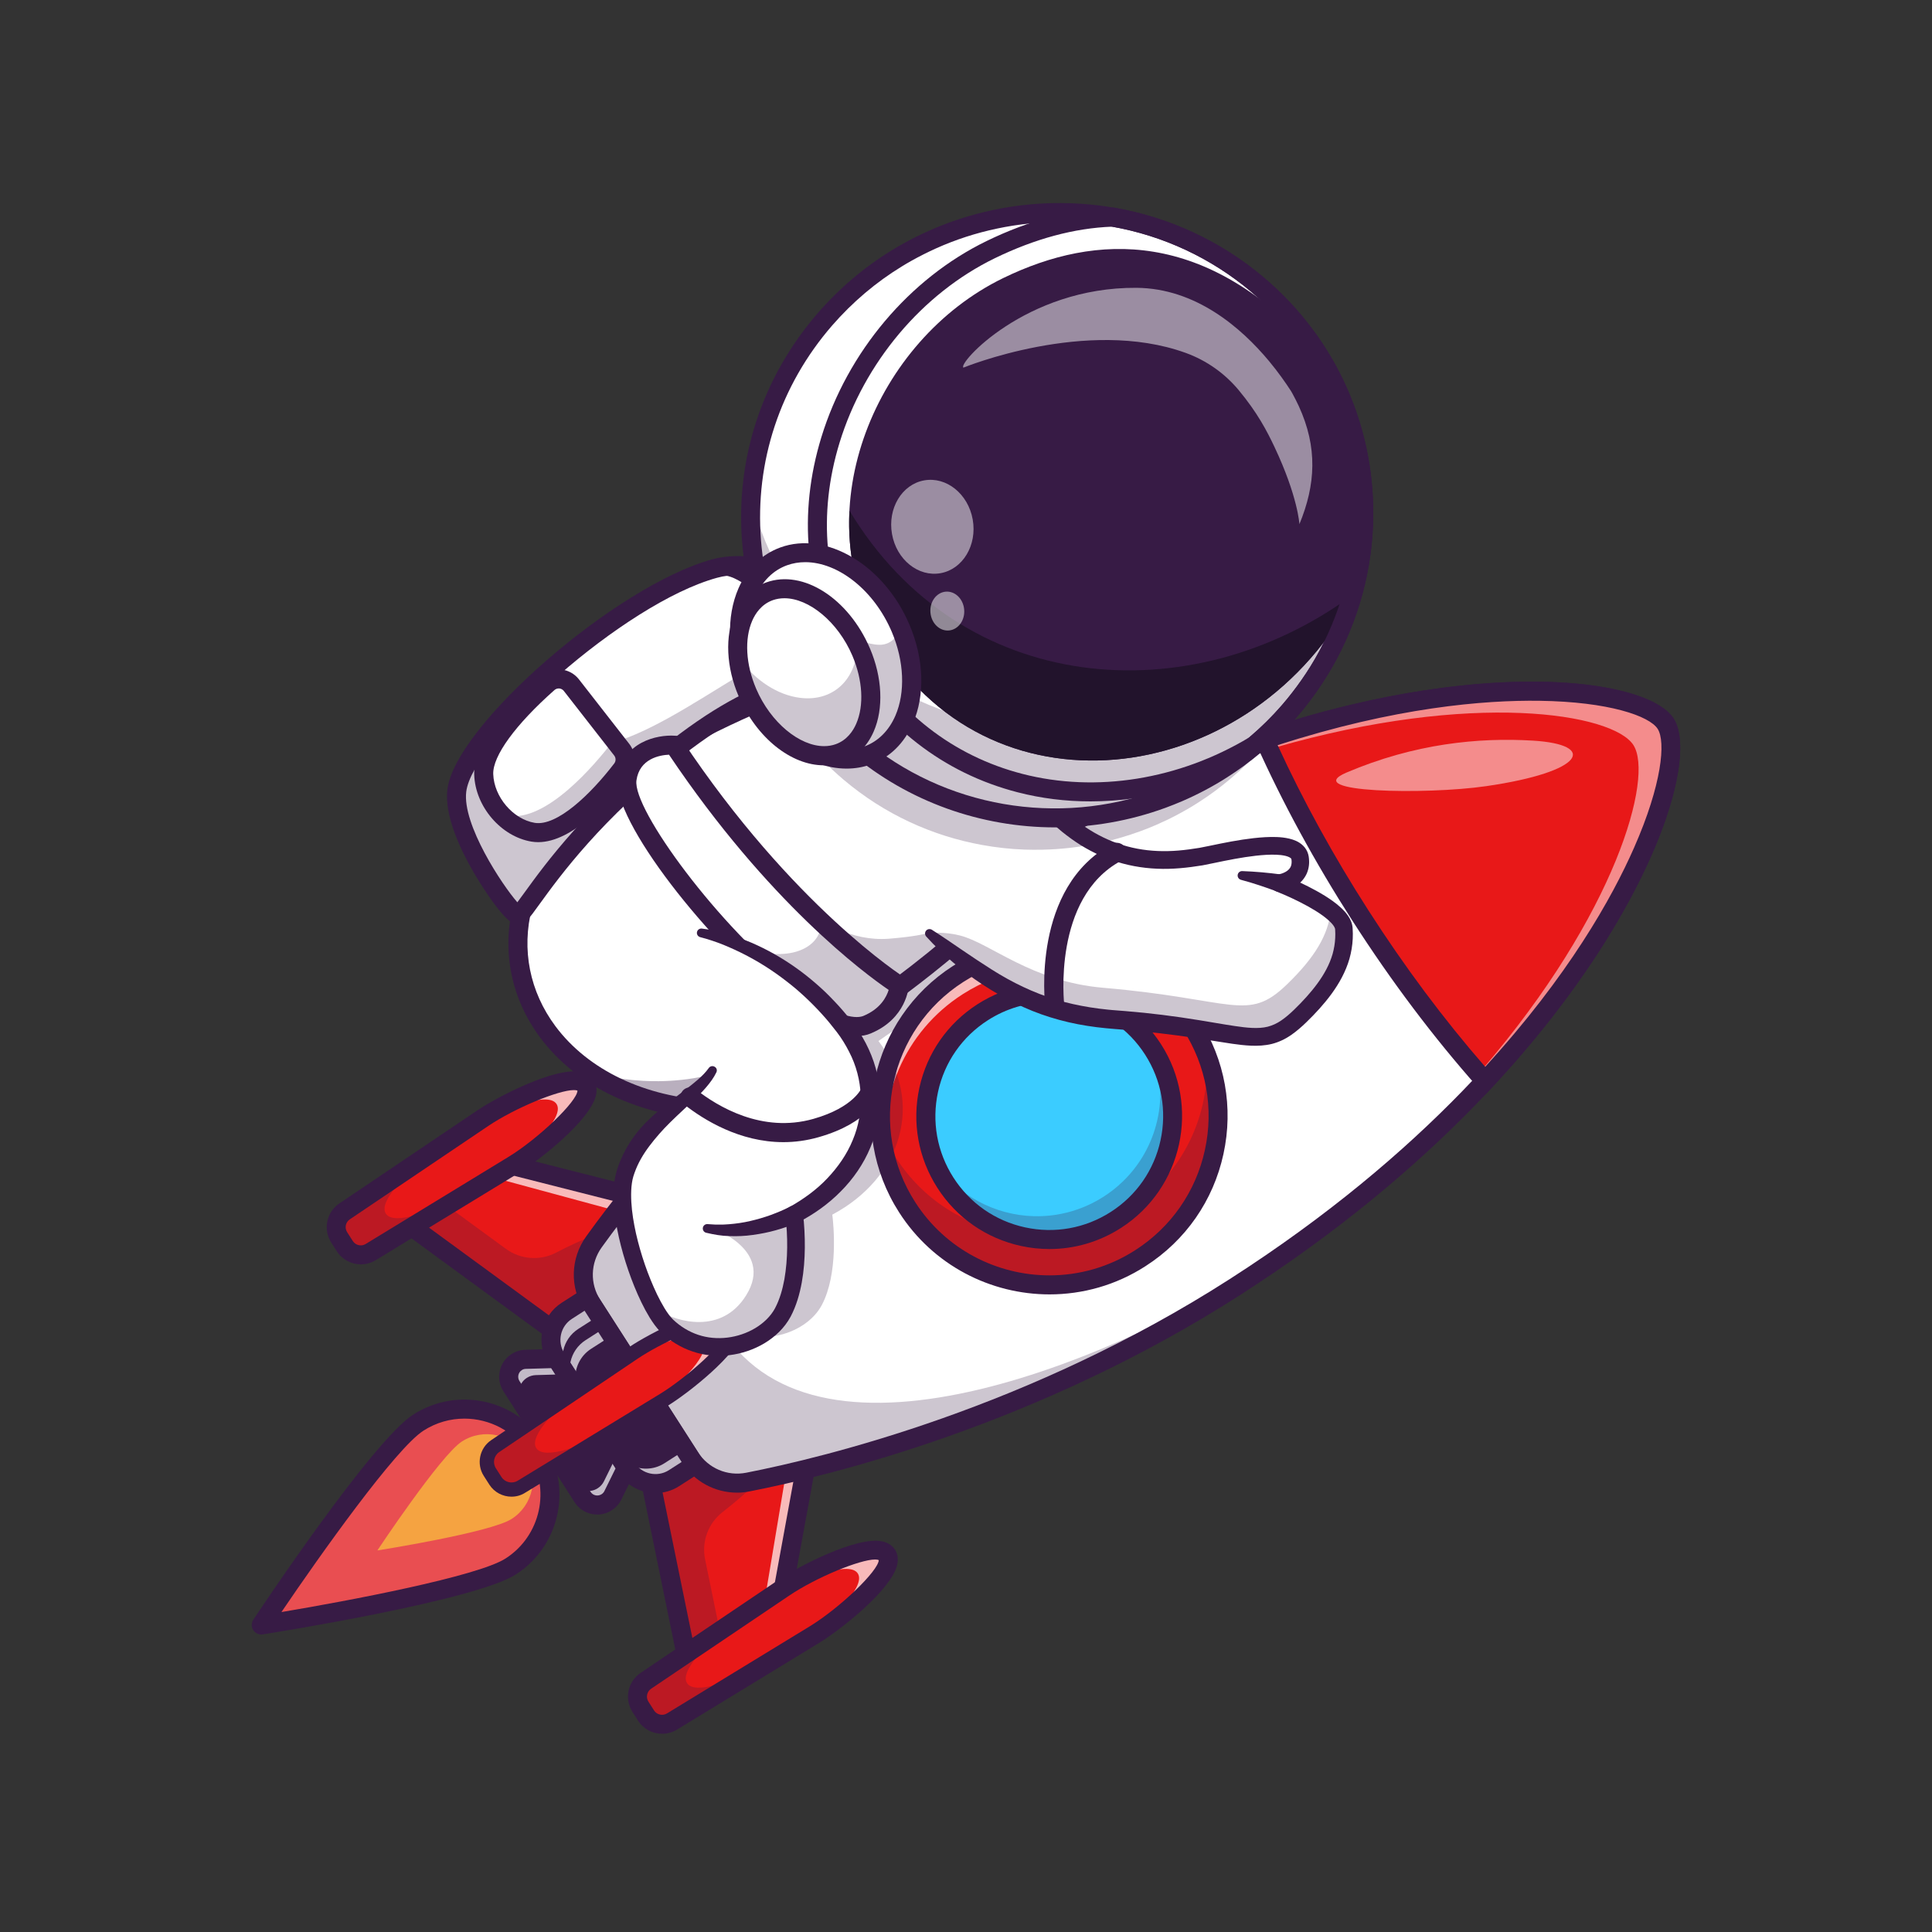 <?xml version="1.0" encoding="utf-8"?>
<!-- Generator: Adobe Illustrator 26.0.2, SVG Export Plug-In . SVG Version: 6.00 Build 0)  -->
<svg version="1.1" id="Layer_1" xmlns="http://www.w3.org/2000/svg" xmlns:xlink="http://www.w3.org/1999/xlink" x="0px" y="0px" 
	 viewBox="0 0 4000 4000" style="enable-background:new 0 0 4000 4000;" xml:space="preserve">
<rect x="0" y="0" width="4000" height="4000" fill="#333333" stroke="none"/>
<style type="text/css">
	.st0{fill:#E81818;}
	.st1{opacity:0.25;}
	.st2{fill:#371B45;}
	.st3{opacity:0.7;}
	.st4{fill:#FFFFFF;}
	.st5{fill:#E94E51;}
	.st6{fill:#F5A341;}
	.st7{opacity:0.5;}
	.st8{fill:#3BCCFF;}
	.st9{opacity:0.35;}
	.st10{opacity:0.3;}
	.st11{fill:#293856;}
	.st12{fill:#22132C;}
</style>
<g>
	<g>
		<polygon class="st0" points="1750.3,2588.2 1045.8,2409.3 847.7,2536.4 1307.2,2872.6 		"/>
	</g>
	<g>
		<polygon class="st0" points="1750.3,2588.2 1619.4,3303.2 1421.3,3430.3 1307.2,2872.6 		"/>
	</g>
	<g>
		<g class="st1">
			<path class="st2" d="M1750.3,2588.2l-443.1,284.4l114.1,557.8l70.6-45.3l-32.1-156.7c-7.5-36.8,6.5-74.8,36.2-97.8
				c48.3-37.5,92.5-79.7,132.1-125.9c21.6-25.3,41.8-51.7,60.5-79.3L1750.3,2588.2z"/>
		</g>
		<g class="st1">
			<path class="st2" d="M1750.3,2588.2l-443.1,284.4l-459.5-336.1l70.6-45.3l129.1,94.4c30.4,22.2,70.7,25.2,104,7.8
				c54.2-28.3,111-50.9,169.5-67.6c32-9.1,64.4-16.4,97.2-21.9L1750.3,2588.2z"/>
		</g>
		<g class="st3">
			<g>
				<g>
					<polygon class="st4" points="1045.7,2409.3 1007.2,2434 1698.8,2621.3 1750.3,2588.2 					"/>
				</g>
			</g>
		</g>
		<g class="st3">
			<g>
				<g>
					<polygon class="st4" points="1750.3,2588.2 1698.8,2621.3 1580.8,3327.9 1619.4,3303.2 					"/>
				</g>
			</g>
		</g>
		<g>
			<path class="st2" d="M1306.5,2896.4l-493.6-361.1l229.5-147.3l756.9,192.1L1306.5,2896.4z M882.5,2537.5l425.4,311.2l393.6-252.6
				l-652.3-165.6L882.5,2537.5z"/>
		</g>
		<g>
			<path class="st0" d="M1212.7,2247.1c22.1,34.4-98.2,133.5-150.2,165.2l-295.1,180c-18.2,11.1-41.9,5.6-53.4-12.3l-11.7-18.3
				c-11.5-17.9-6.6-41.8,11.1-53.7l286.6-193.3C1050.4,2280.8,1190.6,2212.7,1212.7,2247.1"/>
		</g>
		<g class="st3">
			<g>
				<g>
					<path class="st4" d="M999.9,2314.8l-30.6,20.6c62-34.9,164.4-78.6,183-49.6c18.6,29-63.8,103.9-121.3,145.7l31.5-19.2
						c52-31.7,172.2-130.8,150.2-165.2C1190.6,2212.7,1050.4,2280.8,999.9,2314.8"/>
				</g>
			</g>
		</g>
		<g>
			<path class="st2" d="M1407.8,3462.4l-122.6-599.2l492.7-316.2l-140.6,768.1L1407.8,3462.4z M1329.2,2881.8l105.7,516.4l166.7-107
				l121.2-662L1329.2,2881.8z"/>
		</g>
		<g>
			<path class="st0" d="M1836.4,3219c-22.1-34.4-162.2,33.7-212.7,67.7L1337,3480c-17.7,11.9-22.6,35.7-11.1,53.7l11.7,18.3
				c11.5,17.9,35.2,23.4,53.4,12.3l295.1-180C1738.2,3352.5,1858.4,3253.4,1836.4,3219"/>
		</g>
		<g class="st1">
			<path class="st2" d="M1523.9,3354L1337,3480.1c-17.7,11.9-22.6,35.7-11.1,53.6l11.7,18.3c11.5,17.9,35.2,23.4,53.4,12.3
				l192.6-117.5c-61.8,31.9-144.7,63.7-161.2,37.9C1405.9,3458.9,1469.3,3396.8,1523.9,3354"/>
		</g>
		<g class="st3">
			<g>
				<g>
					<path class="st4" d="M1623.6,3286.7l-30.6,20.6c62-34.9,164.4-78.6,183-49.6c18.6,29-63.8,103.9-121.3,145.7l31.5-19.2
						c52-31.7,172.2-130.8,150.2-165.2C1814.3,3184.6,1674.1,3252.7,1623.6,3286.7"/>
				</g>
			</g>
		</g>
		<g>
			<path class="st2" d="M1370.9,3589.6c-19.5,0-38.7-9.6-49.8-27l-11.7-18.3c-17.1-26.7-9.7-62.9,16.6-80.6l286.6-193.3
				c41.2-27.8,161.2-90,213.7-79.2c14.9,3.1,22.7,11,26.7,17.2l0,0c3.9,6.1,7.9,16.6,4.5,31.4c-12,52.2-118.6,135.4-161,161.3
				l-295.1,180C1391.9,3586.8,1381.4,3589.6,1370.9,3589.6z M1811.7,3228.8c-31.5,0-121.5,36.9-177.1,74.3L1348,3496.4
				c-8.7,5.9-11.2,17.8-5.5,26.7l11.7,18.3c5.7,8.8,17.6,11.6,26.6,6.1l295.1-180c62.9-38.4,142.6-115.1,143.5-137.5
				C1817.5,3229.2,1814.9,3228.8,1811.7,3228.8z M1820.6,3230.6L1820.6,3230.6L1820.6,3230.6z"/>
		</g>
		<g class="st1">
			<path class="st2" d="M900.2,2382.1l-186.9,126.1c-17.7,11.9-22.6,35.7-11.1,53.6l11.7,18.3c11.5,17.9,35.2,23.4,53.4,12.3
				L960,2474.8c-61.8,31.9-144.7,63.7-161.2,37.9C782.2,2487,845.5,2424.9,900.2,2382.1"/>
		</g>
		<g>
			<path class="st2" d="M747.2,2617.7c-19.5,0-38.6-9.6-49.8-27l-11.7-18.3c-17.1-26.7-9.7-62.9,16.6-80.6l286.6-193.3
				c41.2-27.8,161.1-90,213.7-79.2c14.9,3.1,22.7,11,26.7,17.2c3.9,6.1,7.9,16.6,4.5,31.4c-12,52.2-118.6,135.4-161,161.3
				l-295.1,180C768.2,2614.9,757.6,2617.7,747.2,2617.7z M1188,2256.9c-31.5,0-121.5,36.9-177.1,74.3l-286.6,193.3
				c-8.9,6-11.3,17.7-5.5,26.7l11.7,18.3c5.7,8.8,17.6,11.6,26.5,6.1l295.1-180c62.9-38.4,142.6-115.1,143.5-137.5
				C1193.8,2257.2,1191.2,2256.9,1188,2256.9z M1196.9,2258.6L1196.9,2258.6L1196.9,2258.6z"/>
		</g>
		<g>
			<path class="st4" d="M2557,2664.6c-415.4,266.6-837.4,370.4-1008.1,403.8c-47,9.2-94.7-11.1-120.5-51.3l-202.1-315
				c-25.9-40.2-24.4-92.1,3.5-131c44-61.1,119.5-159.6,224.7-273.2c0.3-0.3,0.6-0.6,0.8-0.9c128.6-138.7,301.4-300,515-443.6
				c15.3-10.3,30.7-20.5,46.4-30.5c35-22.5,69.7-43.8,104.1-63.9c19.5-11.5,39-22.5,58.2-33.2c10.6-5.9,21.2-11.7,31.8-17.4
				c11.7-6.3,23.3-12.5,34.9-18.5c135.6-70.7,264.9-124.1,385.2-163.3c449.8-147,772.7-98,817.4-28.2
				C3511.8,1597,3305.5,2184.3,2557,2664.6"/>
		</g>
		<g class="st1">
			<g>
				<g>
					<path class="st2" d="M2016.8,1823c-415.4,266.6-685.5,607-787,748.2c-27.9,38.8-29.3,90.7-3.5,131l202.1,314.9
						c25.8,40.3,73.6,60.6,120.5,51.4c170.6-33.4,592.6-137.2,1008-403.8c43-27.6,84.3-55.6,123.9-83.8
						c-367.4,238.5-980.7,492.4-1184.9,174.1c-204.3-318.3,288.4-782.7,648.7-1009.6C2102.5,1769.5,2059.9,1795.3,2016.8,1823"/>
				</g>
			</g>
		</g>
		<g>
			<path class="st2" d="M1526.1,3090.4c-45.8,0-88.8-23-114.3-62.7l-202.1-315c-30.4-47.3-28.8-107.4,4.1-153.1
				c98.1-136.6,371.9-483.4,792.4-753.3l0,0c411.3-264,760.4-353.6,980.9-382.4c264.8-34.5,440.9,5.9,478,63.7
				c37.1,57.8,0.5,234.7-141.2,461.1c-118,188.4-344.9,468.4-756.2,732.4c-420.5,269.9-849.8,374.2-1014.9,406.5
				C1543.8,3089.5,1534.9,3090.4,1526.1,3090.4z M3172.4,1450.7c-52.9,0-113.1,3.7-180.3,12.4c-216.4,28.2-559.5,116.4-964.7,376.4
				l0,0c-414.8,266.2-684.8,608.4-781.7,743.1c-23.3,32.5-24.5,75.2-2.9,108.8l202.1,315c21.6,33.6,60.9,50.4,100.1,42.7
				c162.9-31.9,586.4-134.8,1001.2-401c405.2-260,628.3-535.2,744.1-720.2c138.2-220.7,166.1-380.4,141.4-418.9
				C3413.6,1480.6,3323,1450.7,3172.4,1450.7z M2016.8,1823L2016.8,1823L2016.8,1823z"/>
		</g>
		<g>
			<path class="st0" d="M1983.6,2016.6c-60.6,38.9-105.2,93.3-131.8,154.7c-44.8,103.3-39,226.3,26.4,328.2
				c56.8,88.5,146.8,142.8,243.3,157c80.6,11.9,165.7-4.2,239.7-51.6c162.5-104.3,209.7-320.5,105.4-483
				C2362.2,1959.5,2146,1912.3,1983.6,2016.6"/>
		</g>
		<g class="st3">
			<g>
				<g>
					<path class="st4" d="M1836.6,2408.5c-10.7-66.4-1.9-134.2,24.6-195.3c26.6-61.4,71.2-115.9,131.8-154.7
						c162.5-104.3,378.7-57.1,483,105.4c18.5,28.9,32.3,59.5,41.4,90.8c-7.4-45.9-24.2-91.1-50.9-132.7
						c-104.3-162.5-320.5-209.6-483-105.3c-60.6,38.9-105.1,93.3-131.8,154.7C1819.7,2245.3,1813.6,2329.3,1836.6,2408.5"/>
				</g>
			</g>
		</g>
		<g class="st1">
			<path class="st2" d="M1878.2,2499.6c56.8,88.5,146.8,142.8,243.3,157c80.6,11.9,165.7-4.2,239.7-51.6
				c142.7-91.6,196.5-269.5,136.8-421.6c8.8,123.4-48.4,247.7-159.9,319.2c-73.9,47.5-159.1,63.6-239.6,51.7
				c-96.5-14.2-186.5-68.5-243.3-157c-12.7-19.8-23.1-40.3-31.3-61.3C1827.7,2392.3,1845.5,2448.6,1878.2,2499.6"/>
		</g>
		<g>
			<path class="st5" d="M866.1,2945.3c-82.2,52.8-325.2,418.9-325.2,418.9s434.1-68.3,516.3-121.1c82.2-52.8,106.1-162.2,53.3-244.5
				C1057.8,2916.4,948.4,2892.6,866.1,2945.3"/>
		</g>
		<g>
			<path class="st6" d="M956.4,2984.4c-44.3,28.4-175.1,225.6-175.1,225.6s233.8-36.8,278-65.2c44.3-28.4,57.2-87.4,28.7-131.7
				C1059.6,2968.9,1000.7,2956,956.4,2984.4"/>
		</g>
		<g>
			<path class="st2" d="M540.9,3384c-6.6,0-12.9-3.4-16.6-9.1c-4.2-6.6-4.2-15,0.2-21.5c10-15.1,246.2-370.2,331-424.6l0,0
				c91.3-58.6,213.1-32,271.7,59.3c58.6,91.3,32,213.1-59.3,271.7c-84.8,54.4-506,121.2-523.9,124C543,3383.9,541.9,3384,540.9,3384
				z M961.5,2937.1c-29.1,0-58.4,8-84.7,24.9l0,0c-57.7,37-213.8,257.1-294.1,375.6c141.2-23.7,406.3-73.9,464-110.9
				c73-46.8,94.2-144.3,47.4-217.3C1064,2962.6,1013.3,2937.1,961.5,2937.1z M866.1,2945.3L866.1,2945.3L866.1,2945.3z"/>
		</g>
		<g>
			<path class="st2" d="M1216.3,2686.4l-42.9,27.5c-33.1,21.3-42.8,65.4-21.5,98.5l145.2,226.3c21.3,33.2,65.4,42.8,98.5,21.5
				l42.9-27.5L1216.3,2686.4z"/>
		</g>
		<g class="st3">
			<g>
				<g>
					<path class="st4" d="M1216.3,2686.4l-42.9,27.5c-33.1,21.3-42.7,65.4-21.5,98.5l24,37.4c-21.3-33.1-11.7-77.2,21.5-98.5
						l42.9-27.5L1216.3,2686.4z"/>
				</g>
			</g>
		</g>
		<g class="st3">
			<g>
				<g>
					<path class="st4" d="M1255.2,2747.2l-42.9,27.5c-33.1,21.3-42.7,65.4-21.5,98.5l24,37.4c-6.7-10.4-22.8-41.3-23.6-52.8
						c-1.8-25.2,9.9-50.6,32.6-65.2l42.9-27.5L1255.2,2747.2z"/>
				</g>
			</g>
		</g>
		<g class="st3">
			<g>
				<g>
					<path class="st4" d="M1430.2,3019.8l-42.9,27.5c-33.1,21.3-77.2,11.6-98.5-21.5l-24-37.4c6.7,10.4,28.1,37.9,38.2,43.5
						c22.1,12.1,50.1,12.1,72.8-2.5l42.9-27.5L1430.2,3019.8z"/>
				</g>
			</g>
		</g>
		<g>
			<path class="st2" d="M1069.8,2820c-16.8,10.8-21.7,33.1-10.9,50l147.2,229.4c10.8,16.8,33.1,21.7,50,10.9
				c5.5-3.6,10-8.5,12.9-14.5l28.1-57.1l-145.2-226.3l-63.6,1.8C1081.7,2814.5,1075.3,2816.4,1069.8,2820"/>
		</g>
		<g class="st3">
			<g>
				<g>
					<path class="st4" d="M1069.8,2820c-16.8,10.8-21.7,33.1-10.9,50l21,32.7c-10.8-16.8-5.9-39.2,10.9-50
						c5.6-3.6,11.9-5.5,18.5-5.7l63.6-1.8l-21-32.7l-63.6,1.8C1081.7,2814.5,1075.3,2816.4,1069.8,2820"/>
				</g>
			</g>
		</g>
		<g class="st3">
			<g>
				<g>
					<path class="st4" d="M1258.5,3114c-16.8,10.8-39.2,5.9-50-10.9l-21-32.7c10.8,16.8,33.2,21.7,50,10.9c5.6-3.6,10-8.5,12.9-14.4
						l28.1-57.1l21,32.7l-28.2,57C1268.5,3105.5,1264,3110.5,1258.5,3114"/>
				</g>
			</g>
		</g>
		<g>
			<path class="st0" d="M2618.1,1530.9c53,118.4,119.5,241.7,198.4,364.6c81.7,127.3,169.3,242.7,257.9,342.6
				c327.3-351.1,419.1-669.5,374-739.7C3403.3,1428,3074.7,1378.7,2618.1,1530.9"/>
		</g>
		<g class="st7">
			<g>
				<g>
					<path class="st4" d="M3174,1533.4c-112.8-6.9-245.7,6.2-386.2,66.1c-97.7,41.7,164.9,46.2,288.8,28.2
						C3282.8,1597.9,3306.9,1541.5,3174,1533.4"/>
				</g>
			</g>
		</g>
		<g class="st7">
			<g>
				<g>
					<path class="st4" d="M2628,1526c3.3,7.4,6.6,14.8,10.1,22.2c411.1-118.8,701.5-71.4,743.7-5.6
						c42.2,65.7-35.4,348.6-313.6,672.2c5.4,6.2,10.7,12.3,16.1,18.4c327.3-351.1,419.1-669.5,374-739.7
						C3413.2,1423.1,3084.6,1373.8,2628,1526"/>
				</g>
			</g>
		</g>
		<g>
			<path class="st2" d="M1357.3,3091.2c-30,0-59.4-14.8-76.7-41.8l-145.2-226.3c-27.1-42.2-14.8-98.7,27.4-125.8l59.5-38.2
				l243.5,379.5l-59.5,38.2C1391.1,3086.6,1374.1,3091.2,1357.3,3091.2z M1210.3,2713.7l-26.3,16.9c-23.9,15.4-30.9,47.3-15.6,71.3
				l145.2,226.3c15.4,23.9,47.4,30.9,71.3,15.6l26.3-16.9L1210.3,2713.7z"/>
		</g>
		<g>
			<path class="st2" d="M1236.6,3135.7c-4,0-8-0.4-12-1.3c-14.6-3.2-27-11.8-35.1-24.4l-147.2-229.4c-16.6-25.9-9.1-60.6,16.8-77.2
				l0,0c8.6-5.5,18.5-8.5,28.6-8.8l74.7-2.1l157.2,245l-33.1,67c-4.5,9.1-11.4,16.8-20,22.3
				C1257.6,3132.7,1247.2,3135.7,1236.6,3135.7z M1080.4,2836.6c-7.6,4.9-9.8,15.1-4.9,22.7l147.2,229.4c2.4,3.7,6,6.3,10.3,7.2
				c4.3,0.9,8.7,0.1,12.4-2.2c2.5-1.6,4.6-3.9,5.9-6.5l23.2-47.1l-133.2-207.5l-52.5,1.5C1085.8,2834.1,1083,2834.9,1080.4,2836.6
				L1080.4,2836.6z"/>
		</g>
		<g>
			<path class="st2" d="M2172.9,2679.9c-121.7,0-240.9-59.9-311.3-169.7c-110-171.3-60-400.2,111.3-510.2l0,0
				c83-53.3,181.8-71,278.1-50c96.4,21,178.8,78.3,232,161.3c53.3,83,71,181.8,50,278.1c-21,96.4-78.3,178.8-161.3,232
				C2310.2,2661.1,2241.2,2679.9,2172.9,2679.9z M1994.2,2033.2c-153.1,98.2-197.7,302.7-99.4,455.7
				c62.9,98,169.4,151.6,278.1,151.6c61,0,122.6-16.8,177.6-52.2c74.1-47.6,125.3-121.2,144.1-207.3c18.8-86.1,2.9-174.3-44.7-248.5
				c-47.6-74.1-121.2-125.3-207.3-144.1C2156.6,1969.7,2068.3,1985.6,1994.2,2033.2L1994.2,2033.2z"/>
		</g>
		<g>
			<path class="st8" d="M1957.4,2448.7c47.5,74,126.7,115.3,208.5,117.4c30.5,0.8,61.4-3.9,91-14.3c18.4-6.5,36.3-15.1,53.4-26.1
				c14.5-9.3,27.6-19.8,39.5-31.2c33.6-32.3,56.8-72.6,68.7-115.8c18.6-67.5,9.5-142.3-31.3-205.9c-46.1-71.8-122-112.8-201.1-117.1
				c-44.5-2.5-89.9,6.6-131.6,28.4c-6.8,3.5-13.6,7.4-20.2,11.7c-12.8,8.2-24.5,17.3-35.3,27.3c-34,31.3-57.9,70.4-70.9,112.8
				C1906.9,2305.1,1915.1,2383,1957.4,2448.7"/>
		</g>
		<g class="st1">
			<path class="st2" d="M1934.4,2404c6,15.4,13.7,30.4,22.9,44.8c47.5,74,126.7,115.3,208.5,117.4c30.5,0.8,61.4-3.9,91-14.3
				c18.4-6.5,36.3-15.1,53.4-26.1c14.5-9.3,27.6-19.8,39.5-31.2c33.6-32.3,56.8-72.6,68.7-115.8c18.6-67.5,9.5-142.3-31.3-205.9
				c-0.7-1.1-1.5-2.3-2.3-3.4c20.6,52.4,22.7,108.9,8.4,161.1c-11.9,43.2-35.2,83.5-68.8,115.8c-11.9,11.5-25.1,22-39.5,31.2
				c-17.1,11-35,19.7-53.4,26.1c-29.7,10.4-60.5,15.1-91,14.3C2060.2,2515.8,1982.1,2475.8,1934.4,2404"/>
		</g>
	</g>
	<g>
		<g>
			<path class="st2" d="M2172.9,2586c-19.7,0-39.5-2.1-59.2-6.4c-71.8-15.7-133.2-58.4-172.9-120.2
				c-39.7-61.9-52.9-135.5-37.3-207.3c15.7-71.8,58.4-133.2,120.2-172.9l0,0c61.9-39.7,135.5-52.9,207.3-37.3
				c71.8,15.7,133.2,58.4,172.9,120.2c81.9,127.7,44.7,298.2-83,380.2C2276,2571.1,2225,2586,2172.9,2586z M2171.9,2075
				c-44.6,0-88.4,12.7-126.8,37.4l0,0c-53,34-89.6,86.6-103,148.1c-13.4,61.5-2.1,124.6,31.9,177.6c34,53,86.6,89.6,148.1,103
				c61.5,13.4,124.6,2.1,177.6-31.9c53-34,89.6-86.6,103-148.1c13.4-61.5,2.1-124.6-31.9-177.6c-34-53-86.6-89.6-148.1-103
				C2205.7,2076.8,2188.7,2075,2171.9,2075z M2034.4,2095.8L2034.4,2095.8L2034.4,2095.8z"/>
		</g>
		<g>
			<path class="st0" d="M1524.5,2733.1c22.1,34.4-98.2,133.5-150.2,165.2l-295.1,180c-18.2,11.1-41.9,5.6-53.4-12.3l-11.7-18.3
				c-11.5-17.9-6.6-41.8,11.1-53.7l286.6-193.3C1362.3,2766.7,1502.4,2698.7,1524.5,2733.1"/>
		</g>
		<g class="st3">
			<g>
				<g>
					<path class="st4" d="M1311.8,2800.8l-36.8,24.8c62.2-34.6,162.1-76.8,180.5-48.2c18.3,28.6-61.7,101.9-119.1,144l38-23.2
						c52-31.7,172.2-130.8,150.2-165.2C1502.4,2698.7,1362.3,2766.7,1311.8,2800.8"/>
				</g>
			</g>
		</g>
		<g>
			<path class="st2" d="M3074.1,2267.4l-14.4-16.2c-91.9-103.6-179.3-219.7-259.7-345c-77.7-121.1-145-244.7-199.8-367.2l-8.9-19.9
				l20.6-6.9c259.2-86.4,456.3-102.4,576-100.7c142.1,2.1,248.3,31.3,277.2,76.3c28.8,44.9,11.2,153.4-45.9,283.1
				c-48.1,109.3-144.4,281.3-330.3,480.7L3074.1,2267.4z M2645.2,1542.8c52.4,114.2,115.5,229.2,188,342.1
				c75.1,117.1,156.4,225.9,241.7,323.8c172.4-188.4,262.7-350.1,308.3-453.7c57.8-131.2,65.8-219.5,48.8-246
				c-17-26.5-100.8-56.1-244.6-58.1C3073.8,1449.3,2888.8,1464.1,2645.2,1542.8z"/>
		</g>
		<g class="st1">
			<path class="st2" d="M1211.8,2867.5l-186.9,126.1c-17.7,11.9-22.6,35.7-11.1,53.6l11.7,18.3c11.5,17.9,35.2,23.4,53.4,12.3
				l192.6-117.5c-61.8,31.9-144.7,63.7-161.2,37.9C1093.8,2972.5,1157.1,2910.4,1211.8,2867.5"/>
		</g>
		<g>
			<path class="st2" d="M1059,3098.7c-17.9,0-35.4-8.8-45.7-24.7l-11.7-18.3c-15.7-24.5-8.9-57.6,15.2-73.9l286.6-193.3
				c40.7-27.4,158.9-88.9,209.9-78.4c13.2,2.7,20.1,9.7,23.5,15c3.4,5.3,6.9,14.5,3.8,27.6c-11.7,50.8-116.9,132.6-158.8,158.2
				l-295.1,180C1078.2,3096.2,1068.6,3098.7,1059,3098.7z M1499.7,2738.4c-39.8,0-132.7,43-179.6,74.7l-286.6,193.3
				c-10.9,7.4-14,22.3-6.9,33.4l11.7,18.3c7.1,11.1,22,14.5,33.3,7.7l295.1-180c51.8-31.6,137.6-105.8,145.3-139.6
				c0.6-2.8,0.5-4.5,0.1-5h0c-0.4-0.6-1.8-1.4-4.6-2C1505.2,2738.6,1502.6,2738.4,1499.7,2738.4z"/>
		</g>
		<g class="st9">
			<g>
				<g>
					<path class="st2" d="M1566.2,2390c-0.4,2.6-0.6,5.2-0.6,7.7C1565.6,2395.2,1565.8,2392.6,1566.2,2390"/>
				</g>
			</g>
		</g>
		<g class="st10">
			<g>
				<g>
					<path class="st11" d="M1158.9,2092.6c0.1-1.4,0.3-2.8,0.4-4.3C1159.2,2089.8,1159.1,2091.2,1158.9,2092.6L1158.9,2092.6z"/>
				</g>
			</g>
		</g>
		<g class="st1">
			<g>
				<g>
					<path class="st2" d="M2245.9,1689.9c-1,11.5-2.8,23.6-5.4,36.3c-2.1,10.1-5.3,20.4-9.5,31c-3.8,9.6-8.5,19.5-13.9,29.4
						c-5.6,10.2-12,20.5-19,30.9c-36.5,54.1-91.7,110.9-153.2,164.9c-9.2,8.1-18.6,16.1-28,24c-29.8,25-60.5,49.2-90.9,72
						c-35,26.3-71.6,52.3-107.3,76.9c97.4,126.4,47.3,283.5-95.5,359.5c2.6,20.9,12.8,121.9-21.7,187.1
						c-33.5,63.4-146.4,98.1-221.9,25.8c-40.9-39.2-103.6-212.9-80-290.8c17.2-57.1,59.4-96.4,98.1-129.2c-14.8-2.6-29.1-5.9-43-9.8
						c0.3-0.3,0.5-0.6,0.8-0.9c128.6-138.7,301.4-300,515-443.6c15.3-10.3,30.7-20.5,46.4-30.5c35-22.5,69.7-43.8,104.1-63.9
						c19.5-11.5,39-22.5,58.2-33.2c10.6-5.9,21.2-11.7,31.8-17.4C2222.7,1702.1,2234.3,1696,2245.9,1689.9"/>
				</g>
			</g>
		</g>
		<g>
			<path class="st4" d="M2204.5,1660.5c-2.3,10.9-5.7,22.1-10.3,33.5c-4.1,10.4-9.2,21-15,31.8c-6.1,11-12.9,22.2-20.6,33.5
				c-39.5,58.5-99.3,120-165.9,178.5c-10,8.8-20.1,17.4-30.4,26.1c-32.2,27.1-65.5,53.3-98.4,78c-39.4,29.5-80.6,58.8-120.7,86.3
				c-49.5,34-97.6,65.4-138.8,91.8c-74,47.4-126.3,78.4-126.3,78.4c-7.7-0.3-15.2-0.8-22.7-1.3c-91.5-7.2-170.4-35-232.5-76.9
				c-118.1-79.7-175-210.1-140.6-345c62.4-244.4,414-391.7,522.1-436c6.8-2.8,12.7-5.2,17.4-7.1c120.1-49.8,308.5-85,386.2-62.4
				C2067.2,1386.9,2249.3,1444.8,2204.5,1660.5"/>
		</g>
		<g class="st9">
			<g>
				<g>
					<path class="st2" d="M1604.4,2220c-74,47.4-126.3,78.4-126.3,78.4c-101.1-4-188-32.9-255.2-78.3
						c75.5,20.6,213.8,39.6,355.2-35.7L1604.4,2220z"/>
				</g>
			</g>
		</g>
		<g class="st1">
			<g>
				<g>
					<path class="st2" d="M1994.4,1947.6c-43.4,37.5-89.4,73.4-134.7,106.5c-41.1,30-84,59.5-125.8,87.1l-34.7-237.2
						c0,0,61.3,45.8,141.3,39.5c52.6-4.2,74.1-9.9,82.7-11.9C1934,1929.2,1972.7,1954.5,1994.4,1947.6"/>
				</g>
			</g>
		</g>
		<g>
			<path class="st2" d="M1483.1,2318.3l-5.8-0.2c-152.1-6-282.8-67.9-358.8-169.8c-60.7-81.4-80.3-180.1-55.3-278
				c28.2-110.5,114.9-214.2,257.6-308.2c112.8-74.3,230.9-122.6,281.3-143.2c4.6-1.9,8.6-3.5,12.1-5c120.1-49.8,313.6-88,399.2-63.1
				c214.8,62.4,233,205.1,210.4,313.8c-26.9,129.4-204.1,285.2-348.1,393.2c-173.9,130.4-385.5,256.4-387.6,257.7L1483.1,2318.3z
				 M1945.9,1382.5c-85.3,0-218.8,27.2-316.6,67.8h0c-3.5,1.5-7.6,3.1-12.3,5c-301.7,123.3-475.2,266.2-515.7,424.7
				c-22,86.1-4.7,173,48.7,244.7c67.9,91,185.3,146.9,322.9,153.7c33-19.8,221.7-134.3,379.1-252.3
				c195.8-146.8,314.1-278.1,333.1-369.6c27.9-134.4-33.6-224.5-182.8-267.9C1988.1,1384.4,1968.7,1382.5,1945.9,1382.5z
				 M1621.7,1432.1L1621.7,1432.1L1621.7,1432.1z"/>
		</g>
		<g class="st9">
			<g>
				<g>
					<path class="st2" d="M1229.9,1819.3c0,3,0.3,6,0.8,8.9C1230.2,1825.3,1230,1822.4,1229.9,1819.3"/>
				</g>
			</g>
		</g>
		<g>
			<path class="st4" d="M2782.2,1922.2c4.2,61.2-22.3,115.2-91.2,181.9c-82.2,79.3-108.2,27-380.2,6.9
				c-134.6-9.9-227.4-50.9-348.4-147.1c-12.7-10.1-25.7-20.9-39.2-32.2l47.2-78.2l62.9-104l85.9-142.2
				c24.7,35.4,49.9,63.9,75.1,86.7c5.6,5.1,11.2,9.9,16.8,14.4c19.7,15.9,39.3,28.5,58.6,38.5c85.1,43.9,163.6,35,214.6,26.8
				c36.9-5.9,200.8-50,207.5,3.3c5.7,45.5-43.4,51.1-43.4,51.1S2779.2,1878.8,2782.2,1922.2"/>
		</g>
		<g class="st1">
			<g>
				<g>
					<path class="st2" d="M2782.2,1922.2c4.2,61.2-22.3,115.2-91.2,181.9c-82.2,79.3-108.2,27-380.2,6.9
						c-134.6-9.9-227.4-50.9-348.4-147.1c-12.7-10.1-25.7-20.9-39.2-32.2c0,0,30.9-3.4,64.2,5.1c63.6,16.1,147.7,95.6,296.8,108.3
						c271.8,23.2,298.1,72.4,380.2-6.9c57.9-55.9,85.8-103,90.8-152.8C2770.5,1897.3,2781.4,1910.1,2782.2,1922.2"/>
				</g>
			</g>
		</g>
		<g>
			<path class="st2" d="M2134.1,1596.9c16.8,24,35.2,46.7,55.5,67.3c10,10.4,20.9,20,31.9,29.2c11.2,9,22.8,17.4,34.9,25
				c12.1,7.5,24.7,14.2,37.7,19.9c13,5.7,26.4,10.4,40,14.1c27.3,7.4,55.8,10.4,84.4,9.7c14.3-0.3,28.7-1.6,43.1-3.5
				c7.1-0.9,14.7-2.1,21.6-3.2c6.8-1.2,14.3-2.8,21.6-4.3c29.6-6.2,59.7-12.3,90.7-15.8c15.6-1.7,31.3-2.9,47.9-2.3
				c8.3,0.3,16.8,1.2,25.9,3.3c4.5,1.1,9.2,2.5,14.1,4.7c4.8,2.2,9.9,5.3,14.6,9.9c4.7,4.5,8.6,10.9,10.4,17.4
				c1,3.2,1.4,6.8,1.6,8.9c0.3,2.4,0.3,5,0.4,7.5c0,10.1-2.6,21.5-8.8,31c-6,9.6-14.6,16.6-23.3,21.3c-4.4,2.4-8.8,4.2-13.4,5.7
				c-2.3,0.7-4.5,1.4-6.9,2c-1.2,0.3-2.3,0.5-3.5,0.8c-1.3,0.2-2.2,0.4-4.2,0.7l4.5-35c24.5,9.8,47.6,20.5,70.7,33.2
				c11.5,6.4,22.8,13.2,33.9,21.2c5.5,4,11,8.3,16.3,13.2c5.3,4.9,10.6,10.3,15.3,17.2c2.4,3.5,4.6,7.4,6.4,12
				c0.9,2.3,1.7,4.8,2.2,7.4c0.6,2.4,0.9,6.1,0.9,7.3l0.4,10.4l-0.2,10.5c-0.7,14-3,27.9-6.8,41.4c-7.8,27-21.4,51.2-37.1,72.7
				c-15.8,21.5-33.6,40.8-52.2,58.8c-9.5,9.2-19.7,18.2-31.3,26.3c-11.6,8.1-25.4,14.8-39.9,18.5c-14.6,3.6-29.2,4.2-42.8,3.7
				c-13.7-0.6-26.7-2.2-39.4-4c-25.5-3.7-50.1-8-74.9-11.7c-49.5-7.6-99-13.2-148.8-17.3l-18.7-1.5c-6.4-0.6-12.9-1-19.3-1.7
				c-12.9-1.2-25.8-2.9-38.6-4.9c-25.7-4-51.3-9.9-76.3-17.7c-50.1-15.4-97.2-39.6-140.3-67.8c-21.6-14.1-42.1-29.7-61.6-46.3
				c-19.5-16.6-38-34.2-55.1-53.2c-3.4-3.8-3.1-9.6,0.7-13c3.1-2.8,7.7-3.1,11.1-0.9c21.4,13.6,42,27.8,62.6,41.9
				c20.6,14.1,41.2,27.7,62,40.9c41.6,26.3,85.6,47.6,132,61.7c23.2,7.1,46.9,12.2,71,16.1c12,1.9,24.2,3.5,36.4,4.7
				c6.1,0.7,12.2,1.1,18.3,1.6l19,1.5c50.7,4.1,101.3,10.5,151.5,18.7c25,4,50,8.6,74.4,12.2c24.4,3.6,48.2,6.3,68,1.4
				c9.9-2.6,19.2-6.8,28.3-13.1c9.1-6.2,17.9-13.9,26.5-22.2c17.6-17.1,34.1-35,48.1-54.1c14-19.1,25.3-39.6,31.5-61.2
				c3-10.8,4.9-21.9,5.4-33.1l0.2-8.4l-0.3-8.5c-0.1-1.9-0.1-1.4-0.2-2.1c-0.1-0.4-0.3-1-0.5-1.6c-0.5-1.3-1.4-2.9-2.5-4.6
				c-4.9-7.1-13.7-14.7-22.9-21.4c-9.4-6.8-19.6-13-30.2-18.9c-21.1-11.6-43.8-22.2-66.1-31.1c-9.3-3.7-13.9-14.3-10.2-23.7
				c2.4-6.1,7.7-10.1,13.7-11.2l0.9-0.2l1.4-0.2l2-0.4c1.3-0.3,2.7-0.7,4-1.1c2.6-0.9,5.1-1.9,7.4-3.2c4.6-2.4,7.8-5.5,9.9-8.7
				c2.1-3.2,3.1-7.1,3.2-12c0.1-2.2-0.4-6-0.5-6c-0.2-0.7-0.3-1-1.1-1.7c-1.3-1.5-5.8-3.8-11.5-5.1c-5.6-1.3-12.2-2.1-18.9-2.3
				c-13.6-0.5-27.9,0.5-42.3,2.1c-28.9,3.3-58,9.1-87.4,15.3c-7.4,1.5-14.7,3.1-22.8,4.6c-8,1.3-15.3,2.4-23.2,3.4
				c-15.4,2-31.1,3.4-47,3.8c-31.6,0.8-63.8-2.6-94.7-10.9c-15.4-4.2-30.6-9.4-45.2-15.9c-14.6-6.5-28.7-14-42.2-22.3
				c-13.5-8.5-26.3-17.8-38.6-27.7c-12.1-10.1-23.9-20.6-34.8-31.9c-22-22.3-41.7-46.6-59.5-72.1c-5.8-8.2-3.7-19.6,4.5-25.3
				C2117,1586.7,2128.3,1588.7,2134.1,1596.9L2134.1,1596.9z"/>
		</g>
		<g class="st10">
			<g>
				<g>
					<path class="st11" d="M1656.3,2581.9c0.2-1.3,0.4-2.6,0.7-3.9C1656.7,2579.2,1656.5,2580.6,1656.3,2581.9L1656.3,2581.9z"/>
				</g>
			</g>
		</g>
		<g>
			<path class="st2" d="M2183.8,2103.4c-9.8,0-18.3-7.3-19.5-17.3c-1.3-10.1-28.9-249.5,138.6-338.9c9.6-5.1,21.5-1.5,26.7,8.1
				c5.1,9.6,1.5,21.5-8.1,26.7c-143.5,76.6-118.3,297-118,299.3c1.3,10.8-6.4,20.6-17.2,22
				C2185.4,2103.3,2184.6,2103.4,2183.8,2103.4z"/>
		</g>
		<g>
			<path class="st2" d="M2571.8,1803.5c6.9,0.2,13.5,0.6,20.3,1c6.7,0.4,13.4,0.9,20.2,1.5c13.4,1.2,26.9,2.7,40.4,4.5l0.1,0
				c10,1.4,17,10.6,15.7,20.6c-1.4,10-10.6,17-20.6,15.7c-1.4-0.2-2.8-0.6-4.1-1c-12.1-4.6-24.4-8.9-36.9-13c-6.2-2-12.5-4-18.7-5.9
				c-6.2-1.9-12.6-3.7-18.8-5.3l-0.2-0.1c-4.9-1.3-7.8-6.3-6.5-11.2C2563.8,1806.1,2567.6,1803.4,2571.8,1803.5"/>
		</g>
		<g>
			<path class="st4" d="M1398.9,1550.5c155.6-121.1,221.6-119.3,314.1-167.9"/>
		</g>
		<g>
			<path class="st4" d="M1929.9,1344.6c0,0-136.1-4.6-217,38c-92.5,48.6-158.4,46.9-314,167.9c-235.5,183.2-313.2,347.7-327.3,344
				c-17.1-4.5-136.8-168.8-125.9-257.7c5.6-45.2,54.2-113.2,123-183.3c116-118.3,289.4-243.1,410.7-276.3
				c110.8-30.4,279.9,58.6,376.3,118.2C1900.8,1323.2,1929.9,1344.6,1929.9,1344.6"/>
		</g>
		<g class="st1">
			<g>
				<g>
					<path class="st2" d="M1929.9,1344.6c0,0-136.1-4.6-217,38c-92.5,48.6-158.4,46.9-314,167.9c-235.5,183.2-313.2,347.7-327.3,344
						c-17.1-4.5-136.8-168.8-125.9-257.7c5.6-45.2,54.2-113.2,123-183.3c38.1,49.5,111.2,114.9,214.9,79.4
						c178.5-61.2,390.7-278.3,572.1-237.5C1900.8,1323.2,1929.9,1344.6,1929.9,1344.6"/>
				</g>
			</g>
		</g>
		<g>
			<path class="st2" d="M1073.1,1914.5c-2,0-4.2-0.3-6.4-0.9c-27.6-7.2-84.9-105.4-85.5-106.4c-28.7-49.3-61.5-119.4-54.9-172.9
				c16.3-132.4,349.3-421.7,548.1-476.2c169.7-46.5,455.2,161.7,467.3,170.6c7,5.1,9.8,14.2,6.9,22.3c-2.8,8.2-10.7,13.5-19.3,13.2
				c-1.3,0-131.9-3.9-207.1,35.7c-29.9,15.7-56.5,26.1-84.7,37.1c-59.9,23.4-121.9,47.6-226.5,128.9
				c-165.6,128.9-251.8,247.9-293.3,305.1C1095.7,1901.6,1086.3,1914.5,1073.1,1914.5z M1529.6,1190.6c-15.9,0-30.9,1.7-44.9,5.6
				c-193.5,53-506.2,335.9-519.4,443c-8.4,67.9,74.3,193.1,105.8,228.9c4.3-5.6,9.5-12.9,14.7-20c42.5-58.7,131-180.8,301-313.1
				c109.1-84.9,176.7-111.3,236.3-134.6c27.1-10.6,52.7-20.6,80.6-35.3c49.2-25.9,115.9-35.3,164.3-38.6
				C1791.2,1276.9,1641.3,1190.6,1529.6,1190.6z"/>
		</g>
		<g>
			<path class="st4" d="M1183,1418.5l104.2,133.6c9.3,11.9,9.4,28.6,0.2,40.6c-33.7,43.9-116.9,141.4-183.6,130.3
				c-55.4-9.2-100.3-64.8-102.3-119.6c-2.1-61.3,87.1-148.5,133.2-189.4C1149.1,1401.3,1171.2,1403.4,1183,1418.5"/>
		</g>
		<g class="st1">
			<g>
				<g>
					<path class="st2" d="M1287.3,1592.7c-33.7,43.9-116.9,141.3-183.6,130.3c-25.3-4.1-48.5-18.1-66.3-37.2c4.5,1.3,9,2.3,13.6,3.1
						c79.5,13.2,178.6-102.9,218.7-155.2c0.5-0.6,1-1.3,1.4-2l16,20.5C1296.4,1564,1296.5,1580.7,1287.3,1592.7"/>
				</g>
			</g>
		</g>
		<g>
			<path class="st2" d="M1114.3,1743.6c-4.6,0-9.2-0.4-13.8-1.1c-63.2-10.5-116.4-72.5-118.7-138.4
				c-2.3-64.9,74.8-147.2,139.9-204.8c10.9-9.6,25.5-14.4,39.9-13.1c14.5,1.3,27.9,8.7,36.9,20.2c0,0,0,0,0,0l104.2,133.6
				c14.8,19,14.9,45.6,0.3,64.7C1262,1658,1185.3,1743.6,1114.3,1743.6z M1156.7,1425.4c-3.3,0-6.4,1.2-8.9,3.4
				c-80.6,71.4-127.9,136.4-126.6,173.9c1.6,47.2,40.9,93.4,85.8,100.9c46,7.6,115.3-58.5,164.7-122.9c3.7-4.9,3.7-11.6-0.1-16.5
				l-104.2-133.6c-2.3-3-5.7-4.8-9.4-5.2C1157.6,1425.4,1157.1,1425.4,1156.7,1425.4z"/>
		</g>
		<g>
			<path class="st2" d="M1673.3,1326.1c-13.2-14.3-27.1-28.4-41.2-42c-14.1-13.7-28.5-26.9-43.4-39.5
				c-14.8-12.6-30.1-24.5-45.9-34.7c-7.9-5-15.9-9.6-23.8-13.1c-7.8-3.5-15.9-5.6-20.8-5.3c-10,0.6-18.6-7.1-19.2-17.2
				s7.1-18.6,17.2-19.2c0.7,0,1.3,0,2,0l0.1,0c15,0.8,25.9,5.9,35.9,11c9.9,5.3,18.7,11.3,27.1,17.6c16.7,12.7,31.7,26.4,46.1,40.6
				c14.4,14.2,28.2,28.9,41.5,43.8c13.3,15,26.2,30.2,38.8,46c3.2,4.1,2.6,9.9-1.5,13.2c-3.9,3.1-9.4,2.6-12.7-0.9L1673.3,1326.1z"
				/>
		</g>
		<g class="st1">
			<g>
				<g>
					<path class="st2" d="M2631.1,1526.6c-4.9,6.1-9.9,12.1-15,18.1c-21.7,25.1-45.1,48-69.8,68.7c-21.2,17.9-43.5,34.2-66.5,48.8
						c-27.8,17.7-56.8,33-86.6,45.9c-10.9,4.7-21.8,9.1-32.9,13.1c-29.6,10.8-60,19.4-90.7,25.6c-36.6,7.4-73.7,11.6-110.9,12.4
						c-12.5,0.3-25.1,0.2-37.7-0.2c-29.4-1.1-58.7-4.3-87.7-9.6c-102.5-18.5-201.4-63.1-286.1-134.6
						c-60.2-50.8-107.9-110.6-142.8-175.8c6.8-2.8,12.7-5.2,17.4-7.1c120.1-49.8,308.5-85,386.2-62.4
						c59.3,17.3,241.3,75.2,196.6,290.8c-2.3,10.9-5.7,22.1-10.3,33.5c5.6,5.1,11.2,9.9,16.8,14.4
						C2359.3,1628.4,2500.5,1569.2,2631.1,1526.6"/>
				</g>
			</g>
		</g>
		<g>
			<path class="st4" d="M2822.9,1087.9c-4.3,104.7-35.1,209-93.1,302.5c-11.8,19.1-24.8,37.7-38.8,55.7c-6.8,8.8-14,17.5-21.4,26.1
				c-22.4,25.8-46.4,49.4-71.9,70.8c-21.9,18.5-44.8,35.2-68.5,50.3c-28.6,18.2-58.5,34-89.2,47.3c-11.2,4.8-22.5,9.3-33.9,13.5
				c-208.8,76.4-451.3,42.5-631.5-109.5c-265.5-223.9-295.3-619.4-66.6-883.3c44.1-50.8,94.5-93.1,149.2-126.5
				c6.4-4,12.9-7.8,19.4-11.4c17.5-9.9,35.3-18.9,53.5-27.1c42-18.8,85.8-32.9,130.4-42.3c44.6-9.4,90-14.1,135.4-13.9
				c14.4,0,28.9,0.6,43.3,1.6c21.7,1.6,43.2,4.1,64.7,7.9c107.1,18.6,210.6,64.7,299,139.3C2755.7,717.7,2830.4,903.2,2822.9,1087.9
				"/>
		</g>
		<g>
			<path class="st2" d="M2184.5,1695.3c-148.8,0-295.2-51.4-411.2-149.3c-128.3-108.2-206.2-259.6-219.2-426.3
				c-13.1-168,41-331.3,152.4-459.9c43.5-50.1,93.9-92.8,149.7-126.9c6.1-3.8,12.5-7.6,19.5-11.5c17.4-9.9,35.5-19,53.7-27.2
				c41.8-18.7,85.8-32.9,130.8-42.4c44.6-9.4,90.4-14.2,135.8-13.9c14.7,0,29.3,0.6,43.5,1.6c22.1,1.6,44,4.3,64.9,8
				c110.6,19.2,214.3,67.5,300,139.8c148.1,124.9,228.5,307.4,220.6,500.6c-4.4,107.1-36.7,212.1-93.4,303.5
				c-12,19.3-25.1,38.1-38.9,55.9c-6.3,8.1-13.3,16.7-21.4,26.2c-22.1,25.5-46.4,49.4-72.1,71c-21.4,18.1-44.6,35.1-68.7,50.5
				c-28.2,18-58.3,33.9-89.5,47.4c-11.2,4.8-22.6,9.3-34,13.6C2334.4,1682.4,2259.1,1695.3,2184.5,1695.3z M2193.6,442
				c-44.5,0-89.1,4.7-132.7,13.9c-44.8,9.4-88.5,23.6-130,42.1c-18.1,8.1-36,17.2-53.4,27c-7,3.9-13.3,7.6-19.3,11.4
				c-55.5,33.9-105.5,76.3-148.8,126.2c-110.7,127.7-164.5,290-151.4,457c12.9,165.6,90.3,316,217.8,423.6
				c173.1,146.1,414.4,187.9,629.6,109.2c11.4-4.2,22.7-8.7,33.8-13.5c30.9-13.4,60.9-29.2,88.9-47.1c24-15.3,47-32.2,68.3-50.2
				c25.5-21.4,49.6-45.2,71.6-70.6c8.1-9.4,15.1-17.9,21.3-26c13.7-17.6,26.8-36.3,38.7-55.5c56.4-90.8,88.5-195.1,92.8-301.6l2,0.1
				l-2-0.1c7.9-192-72-373.3-219.2-497.4c-85.1-71.8-188.2-119.8-298.1-138.9c-20.8-3.7-42.5-6.3-64.5-7.9
				c-14.1-1-28.6-1.5-43.2-1.6C2195.1,442,2194.4,442,2193.6,442z"/>
		</g>
		<g class="st1">
			<g>
				<g>
					<path class="st2" d="M1774.5,1544.5c180.2,152.1,422.7,186,631.5,109.5c11.4-4.2,22.7-8.7,33.9-13.5
						c30.7-13.3,60.6-29,89.2-47.3c23.7-15.1,46.7-31.9,68.5-50.3c25.5-21.4,49.5-44.9,71.9-70.8c7.3-8.6,14.5-17.3,21.4-26.1
						c14.1-18.1,26.9-36.7,38.8-55.7c58-93.5,88.8-197.8,93.1-302.5c2.4-57.5-3.3-115.2-16.7-171.1c-6.4,99.8-37,198.8-92.4,288.1
						c-11.8,19.1-24.7,37.7-38.8,55.7c-6.8,8.8-14,17.5-21.4,26.1c-22.4,25.8-46.4,49.4-71.8,70.8c-21.9,18.4-44.8,35.2-68.5,50.3
						c-28.6,18.2-58.5,34-89.2,47.3c-11.2,4.8-22.5,9.3-33.9,13.5c-208.8,76.4-451.3,42.6-631.5-109.5
						c-105.2-88.7-173.3-204.3-203.1-328C1543.2,1220.4,1617.8,1412.4,1774.5,1544.5"/>
				</g>
			</g>
		</g>
		<g>
			<path class="st2" d="M2184.5,1708.6c-151.9,0-301.4-52.4-419.8-152.4c-131.1-110.5-210.6-265.2-223.9-435.4
				c-13.4-171.6,41.8-338.4,155.6-469.6c44.4-51.2,95.8-94.7,152.8-129.6c6.2-3.9,12.7-7.7,19.9-11.7c17.7-10,36.2-19.4,54.7-27.7
				c42.6-19.1,87.5-33.6,133.5-43.3c45.5-9.6,92.1-14.4,138.6-14.2c15,0,29.9,0.6,44.4,1.6c22.6,1.6,44.9,4.4,66.3,8.1
				c112.9,19.6,218.8,68.9,306.2,142.7c151.3,127.6,233.4,313.9,225.3,511.3v0c-4.5,109.4-37.5,216.6-95.4,310
				c-12.3,19.7-25.6,38.9-39.7,57c-6.4,8.3-13.6,17-21.8,26.6c-22.6,26.1-47.4,50.5-73.6,72.5c-21.9,18.5-45.5,35.8-70.2,51.5
				c-28.8,18.4-59.5,34.6-91.3,48.4c-11.4,4.9-23.1,9.5-34.7,13.8C2337.5,1695.4,2260.7,1708.6,2184.5,1708.6z M2193.6,455.3
				c-43.6,0-87.3,4.6-130,13.6c-43.9,9.2-86.7,23.1-127.3,41.3c-17.7,7.9-35.2,16.8-52.2,26.4c-6.8,3.8-13,7.4-18.9,11.1
				c-54.4,33.3-103.4,74.8-145.8,123.6c-108.4,125-161,283.9-148.2,447.2c12.7,162,88.4,309.2,213.1,414.4
				c169.5,143,405.7,184,616.4,106.9c11.1-4.1,22.3-8.5,33.1-13.2c30.3-13.1,59.5-28.6,87-46.1c23.5-15,46-31.5,66.9-49.1
				c25-21,48.6-44.3,70.2-69.1c7.9-9.2,14.7-17.5,20.9-25.4c13.5-17.3,26.2-35.6,37.9-54.4c55.1-88.9,86.6-190.9,90.8-295.1
				c7.7-187.9-70.5-365.3-214.5-486.7c-83.3-70.3-184.2-117.3-291.8-135.9c-20.4-3.6-41.7-6.2-63.2-7.7c-13.8-1-28-1.5-42.3-1.6
				C2195.1,455.3,2194.4,455.3,2193.6,455.3z M2822.9,1087.9L2822.9,1087.9L2822.9,1087.9z"/>
		</g>
		<g>
			<path class="st2" d="M2184.5,1713c-153,0-303.4-52.8-422.7-153.4c-132-111.3-212-267-225.4-438.4
				c-13.5-172.8,42.1-340.7,156.7-472.9c44.7-51.5,96.5-95.4,153.8-130.4c6.2-3.9,12.8-7.8,20.1-11.8c17.8-10.1,36.4-19.5,55.1-27.8
				c42.9-19.2,88.1-33.9,134.4-43.6c45.8-9.7,92.7-14.5,139.5-14.3c15.1,0,30.1,0.6,44.7,1.6c22.7,1.6,45.2,4.4,66.7,8.2
				c113.6,19.7,220.3,69.4,308.3,143.7c152.3,128.4,235,316.1,226.9,514.9l0,0c-4.5,110.2-37.7,218.1-96.1,312.1
				c-12.4,19.9-25.8,39.2-40,57.4c-6.4,8.3-13.6,17.1-22,26.8c-22.8,26.3-47.7,50.9-74.1,73c-22,18.6-45.8,36-70.6,51.8
				c-29,18.5-60,34.9-91.9,48.7c-11.5,4.9-23.2,9.6-34.9,13.9C2338.5,1699.7,2261.2,1713,2184.5,1713z M2193.6,459.7
				c-43.3,0-86.7,4.5-129.1,13.5c-43.6,9.1-86.1,22.9-126.4,41c-17.5,7.9-35,16.7-51.9,26.2c-6.8,3.8-12.9,7.4-18.7,11
				c-54.1,33-102.7,74.3-144.8,122.7c-107.6,124.1-159.8,281.8-147.2,444c12.6,160.8,87.7,306.9,211.6,411.4
				c168.3,142,402.8,182.7,612,106.1c11-4.1,22.1-8.5,32.9-13.1c30-13,59.1-28.4,86.4-45.8c23.4-14.9,45.7-31.3,66.4-48.8
				c24.9-20.9,48.3-43.9,69.7-68.6c7.8-9.1,14.6-17.4,20.7-25.3c13.4-17.2,26-35.3,37.7-54c54.7-88.2,85.9-189.5,90.2-292.9
				c7.6-186.5-70-362.6-212.9-483.1c-82.7-69.8-182.9-116.5-289.7-135c-20.3-3.6-41.4-6.2-62.8-7.7c-13.7-1-27.8-1.5-42-1.5
				C2195.1,459.7,2194.4,459.7,2193.6,459.7z M2822.9,1087.9L2822.9,1087.9L2822.9,1087.9z"/>
		</g>
		<g>
			<path class="st2" d="M2795.5,1246.4c-219.4,393.6-755.1,453.3-976.5,68.9c-150.6-261.5-6.5-611,258.1-739.6
				c192.6-93.7,421.6-102.2,648.2,152.3c0,0,82.6,128.1,90.2,236.6c7.6,108.6-3.5,215.5-3.5,215.5L2795.5,1246.4z"/>
		</g>
		<g>
			<path class="st12" d="M1819,1315.3c221.4,384.4,757,324.7,976.5-68.9l3.4-13.4c-335.2,245.1-809,208.7-1040.2-175.8
				C1754.1,1145.5,1772.6,1234.6,1819,1315.3"/>
		</g>
		<g>
			<path class="st2" d="M2257.6,1659.2c-51.2,0-101.9-6.2-150.9-18.9c-153.9-39.8-279.4-137.4-362.8-282.3
				c-76.7-133.2-92.1-294.1-43.3-453c54.1-176.4,182-328.1,341.9-405.9c88.9-43.2,176.6-66.5,260.9-69.3l2-0.1l2,0.3
				c113.7,19.7,220.3,69.4,308.4,143.7c152.3,128.4,235,316.1,226.9,514.9l0,0c-4.5,110.2-37.7,218.1-96.1,312.1
				c-12.4,19.9-25.8,39.2-40,57.4c-6.4,8.3-13.6,17.1-22,26.8c-22.8,26.3-47.7,50.9-74.1,73l-2.5,1.8
				C2499.3,1625.2,2377.2,1659.2,2257.6,1659.2z M2302.6,469.3c-78.1,2.9-159.8,24.9-242.9,65.3c-150.3,73.1-270.5,215.9-321.5,382
				c-45.5,148.4-31.4,298.2,39.8,421.8c78.1,135.5,195.1,226.7,338.6,263.8c152.8,39.5,323.9,12,469.6-75.3
				c24.4-20.6,47.4-43.3,68.5-67.6c7.8-9.1,14.6-17.4,20.7-25.3c13.4-17.2,26-35.3,37.7-54c54.7-88.2,85.9-189.5,90.2-292.9
				c7.6-186.5-70-362.6-212.9-483.1C2508.1,534.6,2408.7,488,2302.6,469.3z M2822.9,1087.9L2822.9,1087.9L2822.9,1087.9z"/>
		</g>
		<g>
			<path class="st4" d="M1554,1414.9c48.1,113.8,156.7,180.5,242.5,149.2c85.8-31.4,116.3-149.1,68.2-262.8c-0.3-0.7-0.6-1.5-1-2.2
				c-48.6-112.4-156.4-178.2-241.6-147c-66.3,24.2-99.6,100-89.1,185.6C1536.2,1362.9,1543.1,1389,1554,1414.9"/>
		</g>
		<g class="st1">
			<g>
				<g>
					<path class="st2" d="M1554,1414.9c48.1,113.8,156.7,180.5,242.5,149.2c85.8-31.4,116.3-149.1,68.2-262.8
						c-0.3-0.7-0.6-1.5-1-2.2c-4.5,15.1-14.3,32-35.8,35.4c-37.7,5.9-131.2-44.3-131.2-44.3s-71.1,20.2-163.7,47.6
						C1536.2,1362.9,1543.1,1389,1554,1414.9"/>
				</g>
			</g>
		</g>
		<g>
			<path class="st2" d="M1752.7,1591.3c-83.8,0-173.6-66.8-216.8-168.8l0,0c-30-70.9-32.6-145.4-7-204.3
				c17.9-41.2,47.9-70.5,86.6-84.7c95.3-34.9,215.4,36.9,267.5,160c30,70.9,32.6,145.4,7,204.3c-17.9,41.2-47.9,70.5-86.6,84.7
				C1787,1588.5,1770,1591.3,1752.7,1591.3z M1667.2,1163.9c-13.1,0-25.9,2.1-38.2,6.6c-28.3,10.4-50.4,32.3-64,63.4
				c-21,48.3-18.3,113.1,7.1,173.2l0,0c44,104.1,141.7,166.1,217.6,138.3c28.3-10.4,50.4-32.3,64-63.4c21-48.3,18.3-113.1-7.1-173.2
				C1809.7,1221.6,1735.1,1163.9,1667.2,1163.9z"/>
		</g>
		<g>
			<path class="st4" d="M1578.8,1502.1c63.6,72.5,154.9,83.7,203.9,25c49-58.7,37.3-165.1-26.3-237.6
				c-63.6-72.5-154.9-83.7-203.9-25C1503.4,1323.2,1515.2,1429.6,1578.8,1502.1"/>
		</g>
		<g>
			<path class="st2" d="M1701.3,1566.8c-43.5,0-88.6-23-124-63.3l0,0c-64.1-73.1-76-180.9-26.4-240.3c20.6-24.7,48.9-38,81.6-38.4
				c0.5,0,1,0,1.5,0c43.5,0,88.6,23,124,63.3c64.1,73.1,76,180.9,26.4,240.3c-20.6,24.7-48.9,38-81.6,38.4
				C1702.2,1566.8,1701.7,1566.8,1701.3,1566.8z M1580.4,1500.7c34.6,39.4,78.6,61.9,120.9,61.9c0.5,0,1,0,1.4,0
				c31.5-0.4,58.6-13.1,78.5-36.9c48.3-57.9,36.5-163.3-26.3-234.9c-34.6-39.4-78.5-61.9-120.9-61.9c-0.5,0-1,0-1.4,0
				c-31.5,0.4-58.6,13.1-78.5,36.9C1505.7,1323.7,1517.5,1429.1,1580.4,1500.7L1580.4,1500.7z"/>
		</g>
		<g class="st1">
			<g>
				<g>
					<path class="st2" d="M1814.1,1416c-5-33.3-19.4-65.3-39.6-92.5c5,76.9-45.4,130.3-118,121.3c-46.9-5.8-92.3-36.3-123.5-78.4
						c0.3,4.9,0.9,9.8,1.6,14.9c12.9,84.8,85.9,161.3,163.1,170.8C1774.9,1561.7,1827,1500.7,1814.1,1416"/>
				</g>
			</g>
		</g>
		<g>
			<path class="st2" d="M1705.5,1584.5c-67,0-139-56.2-176.2-142.9c-25.8-60.2-28.7-124.7-7.9-172.3c13.6-31.2,36.2-53.3,65.4-63.6
				c75.8-27.1,169.8,32.9,214.2,136.5c25.8,60.2,28.7,124.7,7.9,172.3c-13.6,31.2-36.2,53.3-65.4,63.6
				C1731.2,1582.4,1718.5,1584.5,1705.5,1584.5z M1624,1238.6c-8.3,0-16.4,1.3-24,4c-23.5,8.4-36.1,27.6-42.5,42.3
				c-16.5,37.9-13.5,90.6,8,141l0,0c30,70.2,89.9,118.9,140.7,118.9c8.3,0,16.4-1.3,24-4c23.5-8.4,36.1-27.6,42.5-42.3
				c16.5-37.9,13.5-90.6-8-141.1C1734.7,1287.3,1674.8,1238.6,1624,1238.6z"/>
		</g>
		<g class="st7">
			<g>
				<g>
					<path class="st4" d="M1994.8,761.1c0,0,254.6-104.6,459.4-30.7c0.2,0.1,0.4,0.2,0.6,0.2c43.1,15.6,81,42.4,110.1,77.5
						c38.4,46.3,58,83.8,73.9,117.5c48.4,102.5,51.5,159.6,51.5,159.6c33.7-81.8,38.1-158.8-1.4-244.6c-3.9-8.4-8.3-17-13-25.7
						c-1.1-2-2.2-3.9-3.4-5.9c0,0,0-0.1-0.1-0.1c-10.9-16.8-26-38.4-45.1-61.4c-57.7-69.2-151.6-150.7-274.4-151.6
						C2123.3,594.3,1981.1,754.4,1994.8,761.1"/>
				</g>
			</g>
		</g>
		<g class="st7">
			<g>
				<g>
					<path class="st4" d="M2013.9,1075.6c9.4,53-20.4,102.8-66.5,111.1c-46.1,8.3-91.2-27.9-100.6-81c-9.4-53,20.4-102.8,66.5-111.1
						C1959.5,986.3,2004.5,1022.6,2013.9,1075.6"/>
				</g>
			</g>
		</g>
		<g class="st7">
			<g>
				<g>
					<path class="st4" d="M1996.2,1261.8c2,22.2-12,41.6-31.3,43.5c-19.3,1.8-36.5-14.6-38.5-36.8c-2-22.2,12-41.6,31.3-43.5
						C1977,1223.2,1994.2,1239.6,1996.2,1261.8"/>
				</g>
			</g>
		</g>
		<g>
			<path class="st4" d="M1861.8,2040.2c0,0-3.2,54.9-66.5,81.2c-54.5,22.7-161.1-53.8-261.7-155.1
				c-126.5-127.6-243.5-294.5-235.4-353.3c10.5-76,97.5-70.2,97.5-70.2c109.8,165,218.9,284.4,303.9,364.9
				C1796.2,1999.2,1861.8,2040.2,1861.8,2040.2"/>
		</g>
		<g class="st1">
			<g>
				<g>
					<path class="st2" d="M1861.8,2040.2c0,0-3.2,54.9-66.5,81.2c-54.5,22.7-161.1-53.8-261.7-155.1c29.5,6.3,75,13.3,108.1,5.8
						c37.5-8.5,60.4-33.7,57.9-64.3C1796.2,1999.2,1861.8,2040.2,1861.8,2040.2"/>
				</g>
			</g>
		</g>
		<g>
			<path class="st2" d="M1773.8,2145.1c-38.1,0-88-23.6-148.9-70.6c-155.1-119.7-358.5-375.9-346.2-464.2
				c10.3-74.5,81.9-89.5,118.3-87.1l9.7,0.6l5.4,8.1c229,344.2,457.9,490.2,460.2,491.6l9.9,6.2l-0.7,11.6
				c-0.2,2.7-4.7,67.5-78.7,98.3C1794.1,2143.3,1784.4,2145.1,1773.8,2145.1z M1385.1,1562.5c-19.4,0.9-61.1,8.2-67.4,53.2
				c-8.3,59.9,171.1,304,331.3,427.6c89.4,69,126.8,64.9,138.7,60c35.5-14.8,47.9-39.7,52.2-53.8
				C1790.2,2015.6,1590.6,1868.5,1385.1,1562.5z"/>
		</g>
		<g>
			<path class="st4" d="M1475.3,2215.6c-31.9,56.3-148.5,105.5-181.3,214.3c-25.5,84.3,42.4,272.4,86.7,314.8
				c81.7,78.3,204,40.7,240.2-27.9c37.3-70.6,26.2-180,23.5-202.6c155.2-82.7,209.2-253.8,102.1-390.9
				c-131.1-167.8-294.7-192.1-294.7-192.1L1475.3,2215.6z"/>
		</g>
		<g>
			<path class="st2" d="M1483.2,2220.1c-5.5,11.5-13.1,21.5-20.9,30.7c-7.8,9.2-16.3,17.5-24.7,25.6c-16.9,16.1-33.9,31.3-49.8,47.1
				c-16,15.7-30.4,32.1-43.3,49.2c-12.9,17.1-23.6,35.3-30.6,55.1l-2.5,7.4l-1.8,6.9l-1.3,7.3l-0.9,7.6c-0.9,10.2-0.9,20.9-0.3,31.7
				c1.2,21.6,4.9,43.5,9.7,65.2c9.9,43.3,24.6,86.3,43.6,126.1c4.8,9.9,10,19.6,15.5,28.7c5.6,9,11.6,17.6,17.9,23.6
				c14.9,14.1,32.5,24.9,51.7,31.3c38.4,12.9,82.9,7.1,117.9-13.7c17.4-10.4,32.3-24.7,41.2-41.3c9.5-18,15.5-38.7,19.4-60
				c7.4-42.7,7.2-88.2,2.2-132v0l-1.6-11.9l11.1-6.3c28.4-16.1,55-35.3,77.1-58.7c22.1-23.3,40.7-49.9,52.7-79.3
				c24.7-58.5,22-126.4-7.6-183c-7.2-14.2-15.6-27.9-25.4-40.7c-10.1-13.1-20.6-26.1-31.9-38.3c-11.2-12.3-22.9-24.1-35.1-35.4
				c-6-5.7-12.4-11.1-18.7-16.6c-6.4-5.3-12.9-10.6-19.5-15.6c-26.3-20.4-54.5-38.5-84.2-53.8c-14.8-7.7-30.1-14.6-45.6-21
				c-7.8-3.1-15.6-6-23.6-8.6c-7.9-2.5-16.1-5.2-23.7-7l-0.4-0.1c-4.9-1.2-7.9-6.1-6.7-10.9c1.1-4.5,5.4-7.4,9.9-6.9
				c18.4,2,35.2,6.3,52.3,11.1c17,4.9,33.6,11,49.9,17.9c32.5,13.9,63.5,31.5,92.4,52c14.5,10.2,28.4,21.3,41.8,32.9
				c6.8,5.7,13.2,11.9,19.7,17.9c6.2,6.3,12.7,12.4,18.7,19c12.3,12.8,23.7,26.3,34.8,40.3c11.3,14.3,21.3,29.8,29.9,46.2
				c8.5,16.4,15.5,33.6,20.5,51.6c4.9,17.9,8,36.5,8.9,55.1c1.7,37.3-5.4,74.9-19.8,109.1c-14.2,34.3-35.6,65.2-61.4,91.1
				c-25.7,26.1-55.7,47.3-87.7,63.9l9.5-18.2v0c2.8,23.8,4,47.4,3.8,71.2c-0.3,23.8-2,47.7-6.3,71.6c-4.4,23.9-11.1,47.9-23,70.6
				c-12.9,24-32.7,42.3-54.7,55.5c-22.1,13.1-46.7,21.3-72,24.4c-25.3,3-51.5,0.8-75.9-7.4c-24.5-8.1-46.9-21.9-65.4-39.4
				c-10.3-9.9-17.3-20.5-23.9-30.9c-6.4-10.5-12.1-21.1-17.3-31.9c-10.4-21.5-19.2-43.5-26.9-65.8c-7.7-22.3-14.2-45-19.5-68.2
				c-5.2-23.2-9.2-46.7-10.6-71.1c-0.7-12.2-0.7-24.5,0.4-37.2l1.1-9.5l1.8-9.7l2.5-9.7l2.9-8.9c8.3-23.7,20.1-46,35-65.6
				c14.7-19.7,32.3-36.5,50.3-51.8c18-15.3,36.7-29.1,54.7-42.9c17.8-13.8,35.8-27.5,47.8-44.3l0.2-0.3c2.9-4.1,8.6-5,12.7-2.1
				C1484,2211.4,1485.1,2216.2,1483.2,2220.1"/>
		</g>
		<g class="st1">
			<g>
				<g>
					<path class="st2" d="M1648.5,2511c-0.9,0.5-6.7,14.2-7.6,14.7l1.2,1.4c0,0,24.6,107.3-17.1,186.4
						c-36.2,68.5-158.4,106-240.1,27.8c-6.6-6.3-13.8-15.9-21.1-28c37.9,23.8,130,50,180.8-31.1c61.1-97.6-76.7-142.2-76.7-142.2
						C1512.2,2551.1,1582.2,2538.6,1648.5,2511"/>
				</g>
			</g>
		</g>
		<g>
			<path class="st2" d="M1652.7,2530.5c-4.3,2-7.9,3.5-11.8,5c-3.8,1.5-7.6,2.9-11.5,4.3c-7.7,2.8-15.4,5.1-23.2,7.3
				c-15.6,4.4-31.5,7.5-47.5,9.7c-16,2.3-32.3,3-48.5,2.4c-16.2-0.3-32.4-3.2-48.1-6.9c-4.9-1.1-7.9-6-6.8-10.9c1-4.4,5.1-7.3,9.4-7
				l0.6,0l11.1,0.7l5.5,0.3l5.6,0l11.1-0.1l11.1-0.7c14.7-1.2,29.4-3.3,43.8-6.7c14.4-3.3,28.7-7.5,42.6-12.5
				c6.9-2.6,13.8-5.3,20.6-8.2c3.4-1.4,6.7-2.9,10-4.5c3.2-1.5,6.7-3.2,9.3-4.7l0.3-0.1c8.8-4.8,19.9-1.5,24.7,7.3
				c4.8,8.8,1.5,19.9-7.3,24.7C1653.4,2530.1,1653,2530.3,1652.7,2530.5"/>
		</g>
		<g>
			<path class="st2" d="M1621.9,2364.7c-90.5,0-164.8-46.1-205.6-78.2c-8.6-6.7-10-19.1-3.3-27.7c6.7-8.5,19.1-10,27.7-3.3
				c45.4,35.7,137.3,91.1,243.4,61c84-23.9,99.9-64.1,100-64.5c3.3-10.4,14.3-15.9,24.7-12.6c10.4,3.3,16,14.6,12.7,25
				c-1.9,6.1-22,60.2-126.6,90C1669.6,2361.6,1645.2,2364.7,1621.9,2364.7z"/>
		</g>
	</g>
</g>
</svg>
